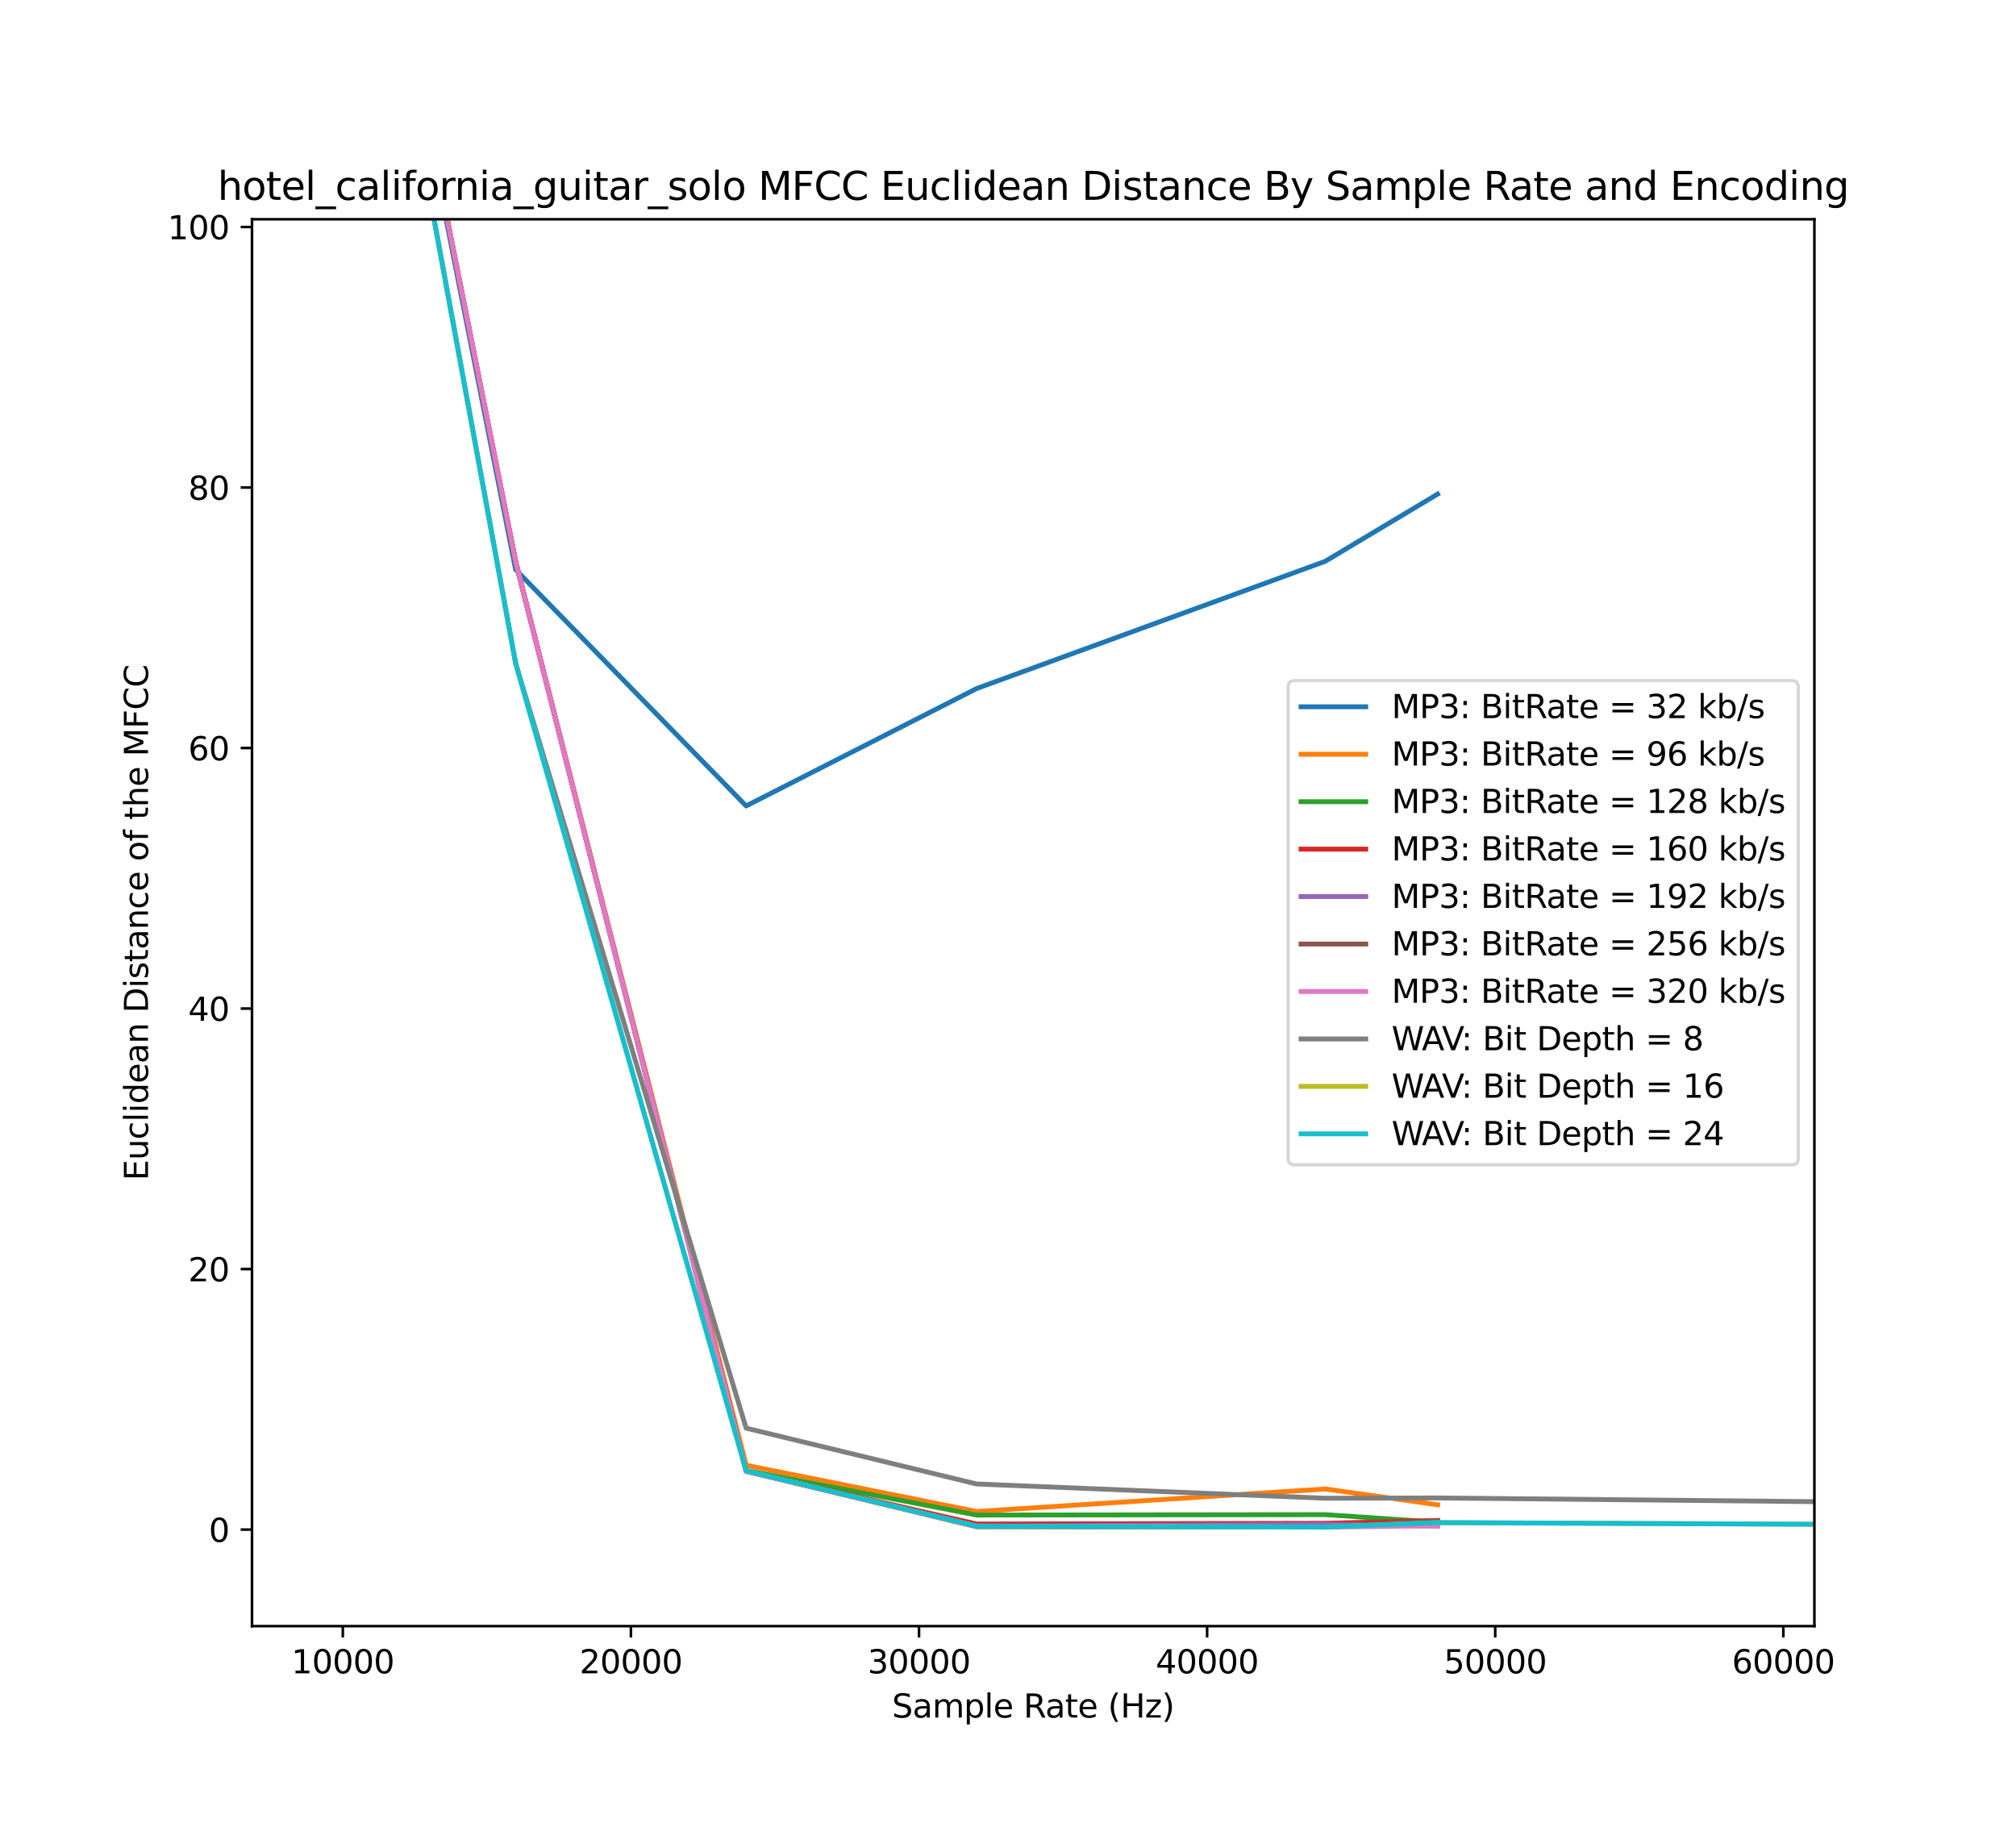 <?xml version="1.0" encoding="utf-8" standalone="no"?>
<!DOCTYPE svg PUBLIC "-//W3C//DTD SVG 1.1//EN"
  "http://www.w3.org/Graphics/SVG/1.1/DTD/svg11.dtd">
<svg xmlns:xlink="http://www.w3.org/1999/xlink" width="623.52pt" height="565.2pt" viewBox="0 0 623.52 565.2" xmlns="http://www.w3.org/2000/svg" version="1.1">
 <defs>
  <style type="text/css">*{stroke-linejoin: round; stroke-linecap: butt}</style>
 </defs>
 <g id="figure_1">
  <g id="patch_1">
   <path d="M 0 565.2 
L 623.52 565.2 
L 623.52 0 
L 0 0 
z
" style="fill: #ffffff"/>
  </g>
  <g id="axes_1">
   <g id="patch_2">
    <path d="M 77.94 503.028 
L 561.168 503.028 
L 561.168 67.824 
L 77.94 67.824 
z
" style="fill: #ffffff"/>
   </g>
   <g id="matplotlib.axis_1">
    <g id="xtick_1">
     <g id="line2d_1">
      <defs>
       <path id="m5dc0515495" d="M 0 0 
L 0 3.5 
" style="stroke: #000000; stroke-width: 0.8"/>
      </defs>
      <g>
       <use xlink:href="#m5dc0515495" x="106.026" y="503.028" style="stroke: #000000; stroke-width: 0.8"/>
      </g>
     </g>
     <g id="text_1">
      <!-- 10000 -->
      <g transform="translate(90.119 517.626) scale(0.1 -0.1)">
       <defs>
        <path id="DejaVuSans-31" d="M 794 531 
L 1825 531 
L 1825 4091 
L 703 3866 
L 703 4441 
L 1819 4666 
L 2450 4666 
L 2450 531 
L 3481 531 
L 3481 0 
L 794 0 
L 794 531 
z
" transform="scale(0.016)"/>
        <path id="DejaVuSans-30" d="M 2034 4250 
Q 1547 4250 1301 3770 
Q 1056 3291 1056 2328 
Q 1056 1369 1301 889 
Q 1547 409 2034 409 
Q 2525 409 2770 889 
Q 3016 1369 3016 2328 
Q 3016 3291 2770 3770 
Q 2525 4250 2034 4250 
z
M 2034 4750 
Q 2819 4750 3233 4129 
Q 3647 3509 3647 2328 
Q 3647 1150 3233 529 
Q 2819 -91 2034 -91 
Q 1250 -91 836 529 
Q 422 1150 422 2328 
Q 422 3509 836 4129 
Q 1250 4750 2034 4750 
z
" transform="scale(0.016)"/>
       </defs>
       <use xlink:href="#DejaVuSans-31"/>
       <use xlink:href="#DejaVuSans-30" x="63.623"/>
       <use xlink:href="#DejaVuSans-30" x="127.246"/>
       <use xlink:href="#DejaVuSans-30" x="190.869"/>
       <use xlink:href="#DejaVuSans-30" x="254.492"/>
      </g>
     </g>
    </g>
    <g id="xtick_2">
     <g id="line2d_2">
      <g>
       <use xlink:href="#m5dc0515495" x="195.132" y="503.028" style="stroke: #000000; stroke-width: 0.8"/>
      </g>
     </g>
     <g id="text_2">
      <!-- 20000 -->
      <g transform="translate(179.226 517.626) scale(0.1 -0.1)">
       <defs>
        <path id="DejaVuSans-32" d="M 1228 531 
L 3431 531 
L 3431 0 
L 469 0 
L 469 531 
Q 828 903 1448 1529 
Q 2069 2156 2228 2338 
Q 2531 2678 2651 2914 
Q 2772 3150 2772 3378 
Q 2772 3750 2511 3984 
Q 2250 4219 1831 4219 
Q 1534 4219 1204 4116 
Q 875 4013 500 3803 
L 500 4441 
Q 881 4594 1212 4672 
Q 1544 4750 1819 4750 
Q 2544 4750 2975 4387 
Q 3406 4025 3406 3419 
Q 3406 3131 3298 2873 
Q 3191 2616 2906 2266 
Q 2828 2175 2409 1742 
Q 1991 1309 1228 531 
z
" transform="scale(0.016)"/>
       </defs>
       <use xlink:href="#DejaVuSans-32"/>
       <use xlink:href="#DejaVuSans-30" x="63.623"/>
       <use xlink:href="#DejaVuSans-30" x="127.246"/>
       <use xlink:href="#DejaVuSans-30" x="190.869"/>
       <use xlink:href="#DejaVuSans-30" x="254.492"/>
      </g>
     </g>
    </g>
    <g id="xtick_3">
     <g id="line2d_3">
      <g>
       <use xlink:href="#m5dc0515495" x="284.238" y="503.028" style="stroke: #000000; stroke-width: 0.8"/>
      </g>
     </g>
     <g id="text_3">
      <!-- 30000 -->
      <g transform="translate(268.332 517.626) scale(0.1 -0.1)">
       <defs>
        <path id="DejaVuSans-33" d="M 2597 2516 
Q 3050 2419 3304 2112 
Q 3559 1806 3559 1356 
Q 3559 666 3084 287 
Q 2609 -91 1734 -91 
Q 1441 -91 1130 -33 
Q 819 25 488 141 
L 488 750 
Q 750 597 1062 519 
Q 1375 441 1716 441 
Q 2309 441 2620 675 
Q 2931 909 2931 1356 
Q 2931 1769 2642 2001 
Q 2353 2234 1838 2234 
L 1294 2234 
L 1294 2753 
L 1863 2753 
Q 2328 2753 2575 2939 
Q 2822 3125 2822 3475 
Q 2822 3834 2567 4026 
Q 2313 4219 1838 4219 
Q 1578 4219 1281 4162 
Q 984 4106 628 3988 
L 628 4550 
Q 988 4650 1302 4700 
Q 1616 4750 1894 4750 
Q 2613 4750 3031 4423 
Q 3450 4097 3450 3541 
Q 3450 3153 3228 2886 
Q 3006 2619 2597 2516 
z
" transform="scale(0.016)"/>
       </defs>
       <use xlink:href="#DejaVuSans-33"/>
       <use xlink:href="#DejaVuSans-30" x="63.623"/>
       <use xlink:href="#DejaVuSans-30" x="127.246"/>
       <use xlink:href="#DejaVuSans-30" x="190.869"/>
       <use xlink:href="#DejaVuSans-30" x="254.492"/>
      </g>
     </g>
    </g>
    <g id="xtick_4">
     <g id="line2d_4">
      <g>
       <use xlink:href="#m5dc0515495" x="373.345" y="503.028" style="stroke: #000000; stroke-width: 0.8"/>
      </g>
     </g>
     <g id="text_4">
      <!-- 40000 -->
      <g transform="translate(357.438 517.626) scale(0.1 -0.1)">
       <defs>
        <path id="DejaVuSans-34" d="M 2419 4116 
L 825 1625 
L 2419 1625 
L 2419 4116 
z
M 2253 4666 
L 3047 4666 
L 3047 1625 
L 3713 1625 
L 3713 1100 
L 3047 1100 
L 3047 0 
L 2419 0 
L 2419 1100 
L 313 1100 
L 313 1709 
L 2253 4666 
z
" transform="scale(0.016)"/>
       </defs>
       <use xlink:href="#DejaVuSans-34"/>
       <use xlink:href="#DejaVuSans-30" x="63.623"/>
       <use xlink:href="#DejaVuSans-30" x="127.246"/>
       <use xlink:href="#DejaVuSans-30" x="190.869"/>
       <use xlink:href="#DejaVuSans-30" x="254.492"/>
      </g>
     </g>
    </g>
    <g id="xtick_5">
     <g id="line2d_5">
      <g>
       <use xlink:href="#m5dc0515495" x="462.451" y="503.028" style="stroke: #000000; stroke-width: 0.8"/>
      </g>
     </g>
     <g id="text_5">
      <!-- 50000 -->
      <g transform="translate(446.545 517.626) scale(0.1 -0.1)">
       <defs>
        <path id="DejaVuSans-35" d="M 691 4666 
L 3169 4666 
L 3169 4134 
L 1269 4134 
L 1269 2991 
Q 1406 3038 1543 3061 
Q 1681 3084 1819 3084 
Q 2600 3084 3056 2656 
Q 3513 2228 3513 1497 
Q 3513 744 3044 326 
Q 2575 -91 1722 -91 
Q 1428 -91 1123 -41 
Q 819 9 494 109 
L 494 744 
Q 775 591 1075 516 
Q 1375 441 1709 441 
Q 2250 441 2565 725 
Q 2881 1009 2881 1497 
Q 2881 1984 2565 2268 
Q 2250 2553 1709 2553 
Q 1456 2553 1204 2497 
Q 953 2441 691 2322 
L 691 4666 
z
" transform="scale(0.016)"/>
       </defs>
       <use xlink:href="#DejaVuSans-35"/>
       <use xlink:href="#DejaVuSans-30" x="63.623"/>
       <use xlink:href="#DejaVuSans-30" x="127.246"/>
       <use xlink:href="#DejaVuSans-30" x="190.869"/>
       <use xlink:href="#DejaVuSans-30" x="254.492"/>
      </g>
     </g>
    </g>
    <g id="xtick_6">
     <g id="line2d_6">
      <g>
       <use xlink:href="#m5dc0515495" x="551.557" y="503.028" style="stroke: #000000; stroke-width: 0.8"/>
      </g>
     </g>
     <g id="text_6">
      <!-- 60000 -->
      <g transform="translate(535.651 517.626) scale(0.1 -0.1)">
       <defs>
        <path id="DejaVuSans-36" d="M 2113 2584 
Q 1688 2584 1439 2293 
Q 1191 2003 1191 1497 
Q 1191 994 1439 701 
Q 1688 409 2113 409 
Q 2538 409 2786 701 
Q 3034 994 3034 1497 
Q 3034 2003 2786 2293 
Q 2538 2584 2113 2584 
z
M 3366 4563 
L 3366 3988 
Q 3128 4100 2886 4159 
Q 2644 4219 2406 4219 
Q 1781 4219 1451 3797 
Q 1122 3375 1075 2522 
Q 1259 2794 1537 2939 
Q 1816 3084 2150 3084 
Q 2853 3084 3261 2657 
Q 3669 2231 3669 1497 
Q 3669 778 3244 343 
Q 2819 -91 2113 -91 
Q 1303 -91 875 529 
Q 447 1150 447 2328 
Q 447 3434 972 4092 
Q 1497 4750 2381 4750 
Q 2619 4750 2861 4703 
Q 3103 4656 3366 4563 
z
" transform="scale(0.016)"/>
       </defs>
       <use xlink:href="#DejaVuSans-36"/>
       <use xlink:href="#DejaVuSans-30" x="63.623"/>
       <use xlink:href="#DejaVuSans-30" x="127.246"/>
       <use xlink:href="#DejaVuSans-30" x="190.869"/>
       <use xlink:href="#DejaVuSans-30" x="254.492"/>
      </g>
     </g>
    </g>
    <g id="text_7">
     <!-- Sample Rate (Hz) -->
     <g transform="translate(275.879 531.305) scale(0.1 -0.1)">
      <defs>
       <path id="DejaVuSans-53" d="M 3425 4513 
L 3425 3897 
Q 3066 4069 2747 4153 
Q 2428 4238 2131 4238 
Q 1616 4238 1336 4038 
Q 1056 3838 1056 3469 
Q 1056 3159 1242 3001 
Q 1428 2844 1947 2747 
L 2328 2669 
Q 3034 2534 3370 2195 
Q 3706 1856 3706 1288 
Q 3706 609 3251 259 
Q 2797 -91 1919 -91 
Q 1588 -91 1214 -16 
Q 841 59 441 206 
L 441 856 
Q 825 641 1194 531 
Q 1563 422 1919 422 
Q 2459 422 2753 634 
Q 3047 847 3047 1241 
Q 3047 1584 2836 1778 
Q 2625 1972 2144 2069 
L 1759 2144 
Q 1053 2284 737 2584 
Q 422 2884 422 3419 
Q 422 4038 858 4394 
Q 1294 4750 2059 4750 
Q 2388 4750 2728 4690 
Q 3069 4631 3425 4513 
z
" transform="scale(0.016)"/>
       <path id="DejaVuSans-61" d="M 2194 1759 
Q 1497 1759 1228 1600 
Q 959 1441 959 1056 
Q 959 750 1161 570 
Q 1363 391 1709 391 
Q 2188 391 2477 730 
Q 2766 1069 2766 1631 
L 2766 1759 
L 2194 1759 
z
M 3341 1997 
L 3341 0 
L 2766 0 
L 2766 531 
Q 2569 213 2275 61 
Q 1981 -91 1556 -91 
Q 1019 -91 701 211 
Q 384 513 384 1019 
Q 384 1609 779 1909 
Q 1175 2209 1959 2209 
L 2766 2209 
L 2766 2266 
Q 2766 2663 2505 2880 
Q 2244 3097 1772 3097 
Q 1472 3097 1187 3025 
Q 903 2953 641 2809 
L 641 3341 
Q 956 3463 1253 3523 
Q 1550 3584 1831 3584 
Q 2591 3584 2966 3190 
Q 3341 2797 3341 1997 
z
" transform="scale(0.016)"/>
       <path id="DejaVuSans-6d" d="M 3328 2828 
Q 3544 3216 3844 3400 
Q 4144 3584 4550 3584 
Q 5097 3584 5394 3201 
Q 5691 2819 5691 2113 
L 5691 0 
L 5113 0 
L 5113 2094 
Q 5113 2597 4934 2840 
Q 4756 3084 4391 3084 
Q 3944 3084 3684 2787 
Q 3425 2491 3425 1978 
L 3425 0 
L 2847 0 
L 2847 2094 
Q 2847 2600 2669 2842 
Q 2491 3084 2119 3084 
Q 1678 3084 1418 2786 
Q 1159 2488 1159 1978 
L 1159 0 
L 581 0 
L 581 3500 
L 1159 3500 
L 1159 2956 
Q 1356 3278 1631 3431 
Q 1906 3584 2284 3584 
Q 2666 3584 2933 3390 
Q 3200 3197 3328 2828 
z
" transform="scale(0.016)"/>
       <path id="DejaVuSans-70" d="M 1159 525 
L 1159 -1331 
L 581 -1331 
L 581 3500 
L 1159 3500 
L 1159 2969 
Q 1341 3281 1617 3432 
Q 1894 3584 2278 3584 
Q 2916 3584 3314 3078 
Q 3713 2572 3713 1747 
Q 3713 922 3314 415 
Q 2916 -91 2278 -91 
Q 1894 -91 1617 61 
Q 1341 213 1159 525 
z
M 3116 1747 
Q 3116 2381 2855 2742 
Q 2594 3103 2138 3103 
Q 1681 3103 1420 2742 
Q 1159 2381 1159 1747 
Q 1159 1113 1420 752 
Q 1681 391 2138 391 
Q 2594 391 2855 752 
Q 3116 1113 3116 1747 
z
" transform="scale(0.016)"/>
       <path id="DejaVuSans-6c" d="M 603 4863 
L 1178 4863 
L 1178 0 
L 603 0 
L 603 4863 
z
" transform="scale(0.016)"/>
       <path id="DejaVuSans-65" d="M 3597 1894 
L 3597 1613 
L 953 1613 
Q 991 1019 1311 708 
Q 1631 397 2203 397 
Q 2534 397 2845 478 
Q 3156 559 3463 722 
L 3463 178 
Q 3153 47 2828 -22 
Q 2503 -91 2169 -91 
Q 1331 -91 842 396 
Q 353 884 353 1716 
Q 353 2575 817 3079 
Q 1281 3584 2069 3584 
Q 2775 3584 3186 3129 
Q 3597 2675 3597 1894 
z
M 3022 2063 
Q 3016 2534 2758 2815 
Q 2500 3097 2075 3097 
Q 1594 3097 1305 2825 
Q 1016 2553 972 2059 
L 3022 2063 
z
" transform="scale(0.016)"/>
       <path id="DejaVuSans-20" transform="scale(0.016)"/>
       <path id="DejaVuSans-52" d="M 2841 2188 
Q 3044 2119 3236 1894 
Q 3428 1669 3622 1275 
L 4263 0 
L 3584 0 
L 2988 1197 
Q 2756 1666 2539 1819 
Q 2322 1972 1947 1972 
L 1259 1972 
L 1259 0 
L 628 0 
L 628 4666 
L 2053 4666 
Q 2853 4666 3247 4331 
Q 3641 3997 3641 3322 
Q 3641 2881 3436 2590 
Q 3231 2300 2841 2188 
z
M 1259 4147 
L 1259 2491 
L 2053 2491 
Q 2509 2491 2742 2702 
Q 2975 2913 2975 3322 
Q 2975 3731 2742 3939 
Q 2509 4147 2053 4147 
L 1259 4147 
z
" transform="scale(0.016)"/>
       <path id="DejaVuSans-74" d="M 1172 4494 
L 1172 3500 
L 2356 3500 
L 2356 3053 
L 1172 3053 
L 1172 1153 
Q 1172 725 1289 603 
Q 1406 481 1766 481 
L 2356 481 
L 2356 0 
L 1766 0 
Q 1100 0 847 248 
Q 594 497 594 1153 
L 594 3053 
L 172 3053 
L 172 3500 
L 594 3500 
L 594 4494 
L 1172 4494 
z
" transform="scale(0.016)"/>
       <path id="DejaVuSans-28" d="M 1984 4856 
Q 1566 4138 1362 3434 
Q 1159 2731 1159 2009 
Q 1159 1288 1364 580 
Q 1569 -128 1984 -844 
L 1484 -844 
Q 1016 -109 783 600 
Q 550 1309 550 2009 
Q 550 2706 781 3412 
Q 1013 4119 1484 4856 
L 1984 4856 
z
" transform="scale(0.016)"/>
       <path id="DejaVuSans-48" d="M 628 4666 
L 1259 4666 
L 1259 2753 
L 3553 2753 
L 3553 4666 
L 4184 4666 
L 4184 0 
L 3553 0 
L 3553 2222 
L 1259 2222 
L 1259 0 
L 628 0 
L 628 4666 
z
" transform="scale(0.016)"/>
       <path id="DejaVuSans-7a" d="M 353 3500 
L 3084 3500 
L 3084 2975 
L 922 459 
L 3084 459 
L 3084 0 
L 275 0 
L 275 525 
L 2438 3041 
L 353 3041 
L 353 3500 
z
" transform="scale(0.016)"/>
       <path id="DejaVuSans-29" d="M 513 4856 
L 1013 4856 
Q 1481 4119 1714 3412 
Q 1947 2706 1947 2009 
Q 1947 1309 1714 600 
Q 1481 -109 1013 -844 
L 513 -844 
Q 928 -128 1133 580 
Q 1338 1288 1338 2009 
Q 1338 2731 1133 3434 
Q 928 4138 513 4856 
z
" transform="scale(0.016)"/>
      </defs>
      <use xlink:href="#DejaVuSans-53"/>
      <use xlink:href="#DejaVuSans-61" x="63.477"/>
      <use xlink:href="#DejaVuSans-6d" x="124.756"/>
      <use xlink:href="#DejaVuSans-70" x="222.168"/>
      <use xlink:href="#DejaVuSans-6c" x="285.645"/>
      <use xlink:href="#DejaVuSans-65" x="313.428"/>
      <use xlink:href="#DejaVuSans-20" x="374.951"/>
      <use xlink:href="#DejaVuSans-52" x="406.738"/>
      <use xlink:href="#DejaVuSans-61" x="473.971"/>
      <use xlink:href="#DejaVuSans-74" x="535.25"/>
      <use xlink:href="#DejaVuSans-65" x="574.459"/>
      <use xlink:href="#DejaVuSans-20" x="635.982"/>
      <use xlink:href="#DejaVuSans-28" x="667.77"/>
      <use xlink:href="#DejaVuSans-48" x="706.783"/>
      <use xlink:href="#DejaVuSans-7a" x="781.979"/>
      <use xlink:href="#DejaVuSans-29" x="834.469"/>
     </g>
    </g>
   </g>
   <g id="matplotlib.axis_2">
    <g id="ytick_1">
     <g id="line2d_7">
      <defs>
       <path id="mfe8c3c1b47" d="M 0 0 
L -3.5 0 
" style="stroke: #000000; stroke-width: 0.8"/>
      </defs>
      <g>
       <use xlink:href="#mfe8c3c1b47" x="77.94" y="473.165" style="stroke: #000000; stroke-width: 0.8"/>
      </g>
     </g>
     <g id="text_8">
      <!-- 0 -->
      <g transform="translate(64.578 476.964) scale(0.1 -0.1)">
       <use xlink:href="#DejaVuSans-30"/>
      </g>
     </g>
    </g>
    <g id="ytick_2">
     <g id="line2d_8">
      <g>
       <use xlink:href="#mfe8c3c1b47" x="77.94" y="392.574" style="stroke: #000000; stroke-width: 0.8"/>
      </g>
     </g>
     <g id="text_9">
      <!-- 20 -->
      <g transform="translate(58.215 396.373) scale(0.1 -0.1)">
       <use xlink:href="#DejaVuSans-32"/>
       <use xlink:href="#DejaVuSans-30" x="63.623"/>
      </g>
     </g>
    </g>
    <g id="ytick_3">
     <g id="line2d_9">
      <g>
       <use xlink:href="#mfe8c3c1b47" x="77.94" y="311.983" style="stroke: #000000; stroke-width: 0.8"/>
      </g>
     </g>
     <g id="text_10">
      <!-- 40 -->
      <g transform="translate(58.215 315.783) scale(0.1 -0.1)">
       <use xlink:href="#DejaVuSans-34"/>
       <use xlink:href="#DejaVuSans-30" x="63.623"/>
      </g>
     </g>
    </g>
    <g id="ytick_4">
     <g id="line2d_10">
      <g>
       <use xlink:href="#mfe8c3c1b47" x="77.94" y="231.392" style="stroke: #000000; stroke-width: 0.8"/>
      </g>
     </g>
     <g id="text_11">
      <!-- 60 -->
      <g transform="translate(58.215 235.192) scale(0.1 -0.1)">
       <use xlink:href="#DejaVuSans-36"/>
       <use xlink:href="#DejaVuSans-30" x="63.623"/>
      </g>
     </g>
    </g>
    <g id="ytick_5">
     <g id="line2d_11">
      <g>
       <use xlink:href="#mfe8c3c1b47" x="77.94" y="150.802" style="stroke: #000000; stroke-width: 0.8"/>
      </g>
     </g>
     <g id="text_12">
      <!-- 80 -->
      <g transform="translate(58.215 154.601) scale(0.1 -0.1)">
       <defs>
        <path id="DejaVuSans-38" d="M 2034 2216 
Q 1584 2216 1326 1975 
Q 1069 1734 1069 1313 
Q 1069 891 1326 650 
Q 1584 409 2034 409 
Q 2484 409 2743 651 
Q 3003 894 3003 1313 
Q 3003 1734 2745 1975 
Q 2488 2216 2034 2216 
z
M 1403 2484 
Q 997 2584 770 2862 
Q 544 3141 544 3541 
Q 544 4100 942 4425 
Q 1341 4750 2034 4750 
Q 2731 4750 3128 4425 
Q 3525 4100 3525 3541 
Q 3525 3141 3298 2862 
Q 3072 2584 2669 2484 
Q 3125 2378 3379 2068 
Q 3634 1759 3634 1313 
Q 3634 634 3220 271 
Q 2806 -91 2034 -91 
Q 1263 -91 848 271 
Q 434 634 434 1313 
Q 434 1759 690 2068 
Q 947 2378 1403 2484 
z
M 1172 3481 
Q 1172 3119 1398 2916 
Q 1625 2713 2034 2713 
Q 2441 2713 2670 2916 
Q 2900 3119 2900 3481 
Q 2900 3844 2670 4047 
Q 2441 4250 2034 4250 
Q 1625 4250 1398 4047 
Q 1172 3844 1172 3481 
z
" transform="scale(0.016)"/>
       </defs>
       <use xlink:href="#DejaVuSans-38"/>
       <use xlink:href="#DejaVuSans-30" x="63.623"/>
      </g>
     </g>
    </g>
    <g id="ytick_6">
     <g id="line2d_12">
      <g>
       <use xlink:href="#mfe8c3c1b47" x="77.94" y="70.211" style="stroke: #000000; stroke-width: 0.8"/>
      </g>
     </g>
     <g id="text_13">
      <!-- 100 -->
      <g transform="translate(51.852 74.01) scale(0.1 -0.1)">
       <use xlink:href="#DejaVuSans-31"/>
       <use xlink:href="#DejaVuSans-30" x="63.623"/>
       <use xlink:href="#DejaVuSans-30" x="127.246"/>
      </g>
     </g>
    </g>
    <g id="text_14">
     <!-- Euclidean Distance of the MFCC -->
     <g transform="translate(45.773 365.181) rotate(-90) scale(0.1 -0.1)">
      <defs>
       <path id="DejaVuSans-45" d="M 628 4666 
L 3578 4666 
L 3578 4134 
L 1259 4134 
L 1259 2753 
L 3481 2753 
L 3481 2222 
L 1259 2222 
L 1259 531 
L 3634 531 
L 3634 0 
L 628 0 
L 628 4666 
z
" transform="scale(0.016)"/>
       <path id="DejaVuSans-75" d="M 544 1381 
L 544 3500 
L 1119 3500 
L 1119 1403 
Q 1119 906 1312 657 
Q 1506 409 1894 409 
Q 2359 409 2629 706 
Q 2900 1003 2900 1516 
L 2900 3500 
L 3475 3500 
L 3475 0 
L 2900 0 
L 2900 538 
Q 2691 219 2414 64 
Q 2138 -91 1772 -91 
Q 1169 -91 856 284 
Q 544 659 544 1381 
z
M 1991 3584 
L 1991 3584 
z
" transform="scale(0.016)"/>
       <path id="DejaVuSans-63" d="M 3122 3366 
L 3122 2828 
Q 2878 2963 2633 3030 
Q 2388 3097 2138 3097 
Q 1578 3097 1268 2742 
Q 959 2388 959 1747 
Q 959 1106 1268 751 
Q 1578 397 2138 397 
Q 2388 397 2633 464 
Q 2878 531 3122 666 
L 3122 134 
Q 2881 22 2623 -34 
Q 2366 -91 2075 -91 
Q 1284 -91 818 406 
Q 353 903 353 1747 
Q 353 2603 823 3093 
Q 1294 3584 2113 3584 
Q 2378 3584 2631 3529 
Q 2884 3475 3122 3366 
z
" transform="scale(0.016)"/>
       <path id="DejaVuSans-69" d="M 603 3500 
L 1178 3500 
L 1178 0 
L 603 0 
L 603 3500 
z
M 603 4863 
L 1178 4863 
L 1178 4134 
L 603 4134 
L 603 4863 
z
" transform="scale(0.016)"/>
       <path id="DejaVuSans-64" d="M 2906 2969 
L 2906 4863 
L 3481 4863 
L 3481 0 
L 2906 0 
L 2906 525 
Q 2725 213 2448 61 
Q 2172 -91 1784 -91 
Q 1150 -91 751 415 
Q 353 922 353 1747 
Q 353 2572 751 3078 
Q 1150 3584 1784 3584 
Q 2172 3584 2448 3432 
Q 2725 3281 2906 2969 
z
M 947 1747 
Q 947 1113 1208 752 
Q 1469 391 1925 391 
Q 2381 391 2643 752 
Q 2906 1113 2906 1747 
Q 2906 2381 2643 2742 
Q 2381 3103 1925 3103 
Q 1469 3103 1208 2742 
Q 947 2381 947 1747 
z
" transform="scale(0.016)"/>
       <path id="DejaVuSans-6e" d="M 3513 2113 
L 3513 0 
L 2938 0 
L 2938 2094 
Q 2938 2591 2744 2837 
Q 2550 3084 2163 3084 
Q 1697 3084 1428 2787 
Q 1159 2491 1159 1978 
L 1159 0 
L 581 0 
L 581 3500 
L 1159 3500 
L 1159 2956 
Q 1366 3272 1645 3428 
Q 1925 3584 2291 3584 
Q 2894 3584 3203 3211 
Q 3513 2838 3513 2113 
z
" transform="scale(0.016)"/>
       <path id="DejaVuSans-44" d="M 1259 4147 
L 1259 519 
L 2022 519 
Q 2988 519 3436 956 
Q 3884 1394 3884 2338 
Q 3884 3275 3436 3711 
Q 2988 4147 2022 4147 
L 1259 4147 
z
M 628 4666 
L 1925 4666 
Q 3281 4666 3915 4102 
Q 4550 3538 4550 2338 
Q 4550 1131 3912 565 
Q 3275 0 1925 0 
L 628 0 
L 628 4666 
z
" transform="scale(0.016)"/>
       <path id="DejaVuSans-73" d="M 2834 3397 
L 2834 2853 
Q 2591 2978 2328 3040 
Q 2066 3103 1784 3103 
Q 1356 3103 1142 2972 
Q 928 2841 928 2578 
Q 928 2378 1081 2264 
Q 1234 2150 1697 2047 
L 1894 2003 
Q 2506 1872 2764 1633 
Q 3022 1394 3022 966 
Q 3022 478 2636 193 
Q 2250 -91 1575 -91 
Q 1294 -91 989 -36 
Q 684 19 347 128 
L 347 722 
Q 666 556 975 473 
Q 1284 391 1588 391 
Q 1994 391 2212 530 
Q 2431 669 2431 922 
Q 2431 1156 2273 1281 
Q 2116 1406 1581 1522 
L 1381 1569 
Q 847 1681 609 1914 
Q 372 2147 372 2553 
Q 372 3047 722 3315 
Q 1072 3584 1716 3584 
Q 2034 3584 2315 3537 
Q 2597 3491 2834 3397 
z
" transform="scale(0.016)"/>
       <path id="DejaVuSans-6f" d="M 1959 3097 
Q 1497 3097 1228 2736 
Q 959 2375 959 1747 
Q 959 1119 1226 758 
Q 1494 397 1959 397 
Q 2419 397 2687 759 
Q 2956 1122 2956 1747 
Q 2956 2369 2687 2733 
Q 2419 3097 1959 3097 
z
M 1959 3584 
Q 2709 3584 3137 3096 
Q 3566 2609 3566 1747 
Q 3566 888 3137 398 
Q 2709 -91 1959 -91 
Q 1206 -91 779 398 
Q 353 888 353 1747 
Q 353 2609 779 3096 
Q 1206 3584 1959 3584 
z
" transform="scale(0.016)"/>
       <path id="DejaVuSans-66" d="M 2375 4863 
L 2375 4384 
L 1825 4384 
Q 1516 4384 1395 4259 
Q 1275 4134 1275 3809 
L 1275 3500 
L 2222 3500 
L 2222 3053 
L 1275 3053 
L 1275 0 
L 697 0 
L 697 3053 
L 147 3053 
L 147 3500 
L 697 3500 
L 697 3744 
Q 697 4328 969 4595 
Q 1241 4863 1831 4863 
L 2375 4863 
z
" transform="scale(0.016)"/>
       <path id="DejaVuSans-68" d="M 3513 2113 
L 3513 0 
L 2938 0 
L 2938 2094 
Q 2938 2591 2744 2837 
Q 2550 3084 2163 3084 
Q 1697 3084 1428 2787 
Q 1159 2491 1159 1978 
L 1159 0 
L 581 0 
L 581 4863 
L 1159 4863 
L 1159 2956 
Q 1366 3272 1645 3428 
Q 1925 3584 2291 3584 
Q 2894 3584 3203 3211 
Q 3513 2838 3513 2113 
z
" transform="scale(0.016)"/>
       <path id="DejaVuSans-4d" d="M 628 4666 
L 1569 4666 
L 2759 1491 
L 3956 4666 
L 4897 4666 
L 4897 0 
L 4281 0 
L 4281 4097 
L 3078 897 
L 2444 897 
L 1241 4097 
L 1241 0 
L 628 0 
L 628 4666 
z
" transform="scale(0.016)"/>
       <path id="DejaVuSans-46" d="M 628 4666 
L 3309 4666 
L 3309 4134 
L 1259 4134 
L 1259 2759 
L 3109 2759 
L 3109 2228 
L 1259 2228 
L 1259 0 
L 628 0 
L 628 4666 
z
" transform="scale(0.016)"/>
       <path id="DejaVuSans-43" d="M 4122 4306 
L 4122 3641 
Q 3803 3938 3442 4084 
Q 3081 4231 2675 4231 
Q 1875 4231 1450 3742 
Q 1025 3253 1025 2328 
Q 1025 1406 1450 917 
Q 1875 428 2675 428 
Q 3081 428 3442 575 
Q 3803 722 4122 1019 
L 4122 359 
Q 3791 134 3420 21 
Q 3050 -91 2638 -91 
Q 1578 -91 968 557 
Q 359 1206 359 2328 
Q 359 3453 968 4101 
Q 1578 4750 2638 4750 
Q 3056 4750 3426 4639 
Q 3797 4528 4122 4306 
z
" transform="scale(0.016)"/>
      </defs>
      <use xlink:href="#DejaVuSans-45"/>
      <use xlink:href="#DejaVuSans-75" x="63.184"/>
      <use xlink:href="#DejaVuSans-63" x="126.562"/>
      <use xlink:href="#DejaVuSans-6c" x="181.543"/>
      <use xlink:href="#DejaVuSans-69" x="209.326"/>
      <use xlink:href="#DejaVuSans-64" x="237.109"/>
      <use xlink:href="#DejaVuSans-65" x="300.586"/>
      <use xlink:href="#DejaVuSans-61" x="362.109"/>
      <use xlink:href="#DejaVuSans-6e" x="423.389"/>
      <use xlink:href="#DejaVuSans-20" x="486.768"/>
      <use xlink:href="#DejaVuSans-44" x="518.555"/>
      <use xlink:href="#DejaVuSans-69" x="595.557"/>
      <use xlink:href="#DejaVuSans-73" x="623.34"/>
      <use xlink:href="#DejaVuSans-74" x="675.439"/>
      <use xlink:href="#DejaVuSans-61" x="714.648"/>
      <use xlink:href="#DejaVuSans-6e" x="775.928"/>
      <use xlink:href="#DejaVuSans-63" x="839.307"/>
      <use xlink:href="#DejaVuSans-65" x="894.287"/>
      <use xlink:href="#DejaVuSans-20" x="955.811"/>
      <use xlink:href="#DejaVuSans-6f" x="987.598"/>
      <use xlink:href="#DejaVuSans-66" x="1048.779"/>
      <use xlink:href="#DejaVuSans-20" x="1083.984"/>
      <use xlink:href="#DejaVuSans-74" x="1115.771"/>
      <use xlink:href="#DejaVuSans-68" x="1154.98"/>
      <use xlink:href="#DejaVuSans-65" x="1218.359"/>
      <use xlink:href="#DejaVuSans-20" x="1279.883"/>
      <use xlink:href="#DejaVuSans-4d" x="1311.67"/>
      <use xlink:href="#DejaVuSans-46" x="1397.949"/>
      <use xlink:href="#DejaVuSans-43" x="1455.469"/>
      <use xlink:href="#DejaVuSans-43" x="1525.293"/>
     </g>
    </g>
   </g>
   <g id="line2d_13">
    <path d="M 124.311 -1 
L 159.489 176.22 
L 230.774 249.308 
L 302.059 212.991 
L 409.878 173.632 
L 444.63 152.841 
" clip-path="url(#pb81c3b9360)" style="fill: none; stroke: #1f77b4; stroke-width: 1.5; stroke-linecap: square"/>
   </g>
   <g id="line2d_14">
    <path d="M 124.534 -1 
L 159.489 173.85 
L 230.774 453.25 
L 302.059 467.559 
L 409.878 460.594 
L 444.63 465.488 
" clip-path="url(#pb81c3b9360)" style="fill: none; stroke: #ff7f0e; stroke-width: 1.5; stroke-linecap: square"/>
   </g>
   <g id="line2d_15">
    <path d="M 124.549 -1 
L 159.489 173.706 
L 230.774 454.862 
L 302.059 468.664 
L 409.878 468.536 
L 444.63 470.869 
" clip-path="url(#pb81c3b9360)" style="fill: none; stroke: #2ca02c; stroke-width: 1.5; stroke-linecap: square"/>
   </g>
   <g id="line2d_16">
    <path d="M 124.549 -1 
L 159.489 173.706 
L 230.774 455.117 
L 302.059 471.438 
L 409.878 471.215 
L 444.63 470.329 
" clip-path="url(#pb81c3b9360)" style="fill: none; stroke: #d62728; stroke-width: 1.5; stroke-linecap: square"/>
   </g>
   <g id="line2d_17">
    <path d="M 124.549 -1 
L 159.489 173.706 
L 230.774 455.117 
L 302.059 472.098 
L 409.878 471.507 
L 444.63 472.064 
" clip-path="url(#pb81c3b9360)" style="fill: none; stroke: #9467bd; stroke-width: 1.5; stroke-linecap: square"/>
   </g>
   <g id="line2d_18">
    <path d="M 124.549 -1 
L 159.489 173.706 
L 230.774 455.117 
L 302.059 472.27 
L 409.878 472.383 
L 444.63 470.507 
" clip-path="url(#pb81c3b9360)" style="fill: none; stroke: #8c564b; stroke-width: 1.5; stroke-linecap: square"/>
   </g>
   <g id="line2d_19">
    <path d="M 124.549 -1 
L 159.489 173.706 
L 230.774 455.117 
L 302.059 472.097 
L 409.878 472.409 
L 444.63 471.953 
" clip-path="url(#pb81c3b9360)" style="fill: none; stroke: #e377c2; stroke-width: 1.5; stroke-linecap: square"/>
   </g>
   <g id="line2d_20">
    <path d="M 121.633 -1 
L 159.489 205.202 
L 230.774 441.779 
L 302.059 459.058 
L 409.878 463.457 
L 444.63 463.368 
L 624.52 465.144 
" clip-path="url(#pb81c3b9360)" style="fill: none; stroke: #7f7f7f; stroke-width: 1.5; stroke-linecap: square"/>
   </g>
   <g id="line2d_21">
    <path d="M 121.603 -1 
L 159.489 205.231 
L 230.774 454.987 
L 302.059 472.107 
L 409.878 472.38 
L 444.63 470.999 
L 624.52 471.786 
" clip-path="url(#pb81c3b9360)" style="fill: none; stroke: #bcbd22; stroke-width: 1.5; stroke-linecap: square"/>
   </g>
   <g id="line2d_22">
    <path d="M 121.603 -1 
L 159.489 205.233 
L 230.774 454.989 
L 302.059 472.104 
L 409.878 472.38 
L 444.63 471.008 
L 624.52 471.789 
" clip-path="url(#pb81c3b9360)" style="fill: none; stroke: #17becf; stroke-width: 1.5; stroke-linecap: square"/>
   </g>
   <g id="patch_3">
    <path d="M 77.94 503.028 
L 77.94 67.824 
" style="fill: none; stroke: #000000; stroke-width: 0.8; stroke-linejoin: miter; stroke-linecap: square"/>
   </g>
   <g id="patch_4">
    <path d="M 561.168 503.028 
L 561.168 67.824 
" style="fill: none; stroke: #000000; stroke-width: 0.8; stroke-linejoin: miter; stroke-linecap: square"/>
   </g>
   <g id="patch_5">
    <path d="M 77.94 503.028 
L 561.168 503.028 
" style="fill: none; stroke: #000000; stroke-width: 0.8; stroke-linejoin: miter; stroke-linecap: square"/>
   </g>
   <g id="patch_6">
    <path d="M 77.94 67.824 
L 561.168 67.824 
" style="fill: none; stroke: #000000; stroke-width: 0.8; stroke-linejoin: miter; stroke-linecap: square"/>
   </g>
   <g id="text_15">
    <!-- hotel_california_guitar_solo MFCC Euclidean Distance By Sample Rate and Encoding -->
    <g transform="translate(67.294 61.824) scale(0.12 -0.12)">
     <defs>
      <path id="DejaVuSans-5f" d="M 3263 -1063 
L 3263 -1509 
L -63 -1509 
L -63 -1063 
L 3263 -1063 
z
" transform="scale(0.016)"/>
      <path id="DejaVuSans-72" d="M 2631 2963 
Q 2534 3019 2420 3045 
Q 2306 3072 2169 3072 
Q 1681 3072 1420 2755 
Q 1159 2438 1159 1844 
L 1159 0 
L 581 0 
L 581 3500 
L 1159 3500 
L 1159 2956 
Q 1341 3275 1631 3429 
Q 1922 3584 2338 3584 
Q 2397 3584 2469 3576 
Q 2541 3569 2628 3553 
L 2631 2963 
z
" transform="scale(0.016)"/>
      <path id="DejaVuSans-67" d="M 2906 1791 
Q 2906 2416 2648 2759 
Q 2391 3103 1925 3103 
Q 1463 3103 1205 2759 
Q 947 2416 947 1791 
Q 947 1169 1205 825 
Q 1463 481 1925 481 
Q 2391 481 2648 825 
Q 2906 1169 2906 1791 
z
M 3481 434 
Q 3481 -459 3084 -895 
Q 2688 -1331 1869 -1331 
Q 1566 -1331 1297 -1286 
Q 1028 -1241 775 -1147 
L 775 -588 
Q 1028 -725 1275 -790 
Q 1522 -856 1778 -856 
Q 2344 -856 2625 -561 
Q 2906 -266 2906 331 
L 2906 616 
Q 2728 306 2450 153 
Q 2172 0 1784 0 
Q 1141 0 747 490 
Q 353 981 353 1791 
Q 353 2603 747 3093 
Q 1141 3584 1784 3584 
Q 2172 3584 2450 3431 
Q 2728 3278 2906 2969 
L 2906 3500 
L 3481 3500 
L 3481 434 
z
" transform="scale(0.016)"/>
      <path id="DejaVuSans-42" d="M 1259 2228 
L 1259 519 
L 2272 519 
Q 2781 519 3026 730 
Q 3272 941 3272 1375 
Q 3272 1813 3026 2020 
Q 2781 2228 2272 2228 
L 1259 2228 
z
M 1259 4147 
L 1259 2741 
L 2194 2741 
Q 2656 2741 2882 2914 
Q 3109 3088 3109 3444 
Q 3109 3797 2882 3972 
Q 2656 4147 2194 4147 
L 1259 4147 
z
M 628 4666 
L 2241 4666 
Q 2963 4666 3353 4366 
Q 3744 4066 3744 3513 
Q 3744 3084 3544 2831 
Q 3344 2578 2956 2516 
Q 3422 2416 3680 2098 
Q 3938 1781 3938 1306 
Q 3938 681 3513 340 
Q 3088 0 2303 0 
L 628 0 
L 628 4666 
z
" transform="scale(0.016)"/>
      <path id="DejaVuSans-79" d="M 2059 -325 
Q 1816 -950 1584 -1140 
Q 1353 -1331 966 -1331 
L 506 -1331 
L 506 -850 
L 844 -850 
Q 1081 -850 1212 -737 
Q 1344 -625 1503 -206 
L 1606 56 
L 191 3500 
L 800 3500 
L 1894 763 
L 2988 3500 
L 3597 3500 
L 2059 -325 
z
" transform="scale(0.016)"/>
     </defs>
     <use xlink:href="#DejaVuSans-68"/>
     <use xlink:href="#DejaVuSans-6f" x="63.379"/>
     <use xlink:href="#DejaVuSans-74" x="124.561"/>
     <use xlink:href="#DejaVuSans-65" x="163.77"/>
     <use xlink:href="#DejaVuSans-6c" x="225.293"/>
     <use xlink:href="#DejaVuSans-5f" x="253.076"/>
     <use xlink:href="#DejaVuSans-63" x="303.076"/>
     <use xlink:href="#DejaVuSans-61" x="358.057"/>
     <use xlink:href="#DejaVuSans-6c" x="419.336"/>
     <use xlink:href="#DejaVuSans-69" x="447.119"/>
     <use xlink:href="#DejaVuSans-66" x="474.902"/>
     <use xlink:href="#DejaVuSans-6f" x="510.107"/>
     <use xlink:href="#DejaVuSans-72" x="571.289"/>
     <use xlink:href="#DejaVuSans-6e" x="610.652"/>
     <use xlink:href="#DejaVuSans-69" x="674.031"/>
     <use xlink:href="#DejaVuSans-61" x="701.814"/>
     <use xlink:href="#DejaVuSans-5f" x="763.094"/>
     <use xlink:href="#DejaVuSans-67" x="813.094"/>
     <use xlink:href="#DejaVuSans-75" x="876.57"/>
     <use xlink:href="#DejaVuSans-69" x="939.949"/>
     <use xlink:href="#DejaVuSans-74" x="967.732"/>
     <use xlink:href="#DejaVuSans-61" x="1006.941"/>
     <use xlink:href="#DejaVuSans-72" x="1068.221"/>
     <use xlink:href="#DejaVuSans-5f" x="1109.334"/>
     <use xlink:href="#DejaVuSans-73" x="1159.334"/>
     <use xlink:href="#DejaVuSans-6f" x="1211.434"/>
     <use xlink:href="#DejaVuSans-6c" x="1272.615"/>
     <use xlink:href="#DejaVuSans-6f" x="1300.398"/>
     <use xlink:href="#DejaVuSans-20" x="1361.58"/>
     <use xlink:href="#DejaVuSans-4d" x="1393.367"/>
     <use xlink:href="#DejaVuSans-46" x="1479.646"/>
     <use xlink:href="#DejaVuSans-43" x="1537.166"/>
     <use xlink:href="#DejaVuSans-43" x="1606.99"/>
     <use xlink:href="#DejaVuSans-20" x="1676.814"/>
     <use xlink:href="#DejaVuSans-45" x="1708.602"/>
     <use xlink:href="#DejaVuSans-75" x="1771.785"/>
     <use xlink:href="#DejaVuSans-63" x="1835.164"/>
     <use xlink:href="#DejaVuSans-6c" x="1890.145"/>
     <use xlink:href="#DejaVuSans-69" x="1917.928"/>
     <use xlink:href="#DejaVuSans-64" x="1945.711"/>
     <use xlink:href="#DejaVuSans-65" x="2009.188"/>
     <use xlink:href="#DejaVuSans-61" x="2070.711"/>
     <use xlink:href="#DejaVuSans-6e" x="2131.99"/>
     <use xlink:href="#DejaVuSans-20" x="2195.369"/>
     <use xlink:href="#DejaVuSans-44" x="2227.156"/>
     <use xlink:href="#DejaVuSans-69" x="2304.158"/>
     <use xlink:href="#DejaVuSans-73" x="2331.941"/>
     <use xlink:href="#DejaVuSans-74" x="2384.041"/>
     <use xlink:href="#DejaVuSans-61" x="2423.25"/>
     <use xlink:href="#DejaVuSans-6e" x="2484.529"/>
     <use xlink:href="#DejaVuSans-63" x="2547.908"/>
     <use xlink:href="#DejaVuSans-65" x="2602.889"/>
     <use xlink:href="#DejaVuSans-20" x="2664.412"/>
     <use xlink:href="#DejaVuSans-42" x="2696.199"/>
     <use xlink:href="#DejaVuSans-79" x="2764.803"/>
     <use xlink:href="#DejaVuSans-20" x="2823.982"/>
     <use xlink:href="#DejaVuSans-53" x="2855.77"/>
     <use xlink:href="#DejaVuSans-61" x="2919.246"/>
     <use xlink:href="#DejaVuSans-6d" x="2980.525"/>
     <use xlink:href="#DejaVuSans-70" x="3077.938"/>
     <use xlink:href="#DejaVuSans-6c" x="3141.414"/>
     <use xlink:href="#DejaVuSans-65" x="3169.197"/>
     <use xlink:href="#DejaVuSans-20" x="3230.721"/>
     <use xlink:href="#DejaVuSans-52" x="3262.508"/>
     <use xlink:href="#DejaVuSans-61" x="3329.74"/>
     <use xlink:href="#DejaVuSans-74" x="3391.02"/>
     <use xlink:href="#DejaVuSans-65" x="3430.229"/>
     <use xlink:href="#DejaVuSans-20" x="3491.752"/>
     <use xlink:href="#DejaVuSans-61" x="3523.539"/>
     <use xlink:href="#DejaVuSans-6e" x="3584.818"/>
     <use xlink:href="#DejaVuSans-64" x="3648.197"/>
     <use xlink:href="#DejaVuSans-20" x="3711.674"/>
     <use xlink:href="#DejaVuSans-45" x="3743.461"/>
     <use xlink:href="#DejaVuSans-6e" x="3806.645"/>
     <use xlink:href="#DejaVuSans-63" x="3870.023"/>
     <use xlink:href="#DejaVuSans-6f" x="3925.004"/>
     <use xlink:href="#DejaVuSans-64" x="3986.186"/>
     <use xlink:href="#DejaVuSans-69" x="4049.662"/>
     <use xlink:href="#DejaVuSans-6e" x="4077.445"/>
     <use xlink:href="#DejaVuSans-67" x="4140.824"/>
    </g>
   </g>
   <g id="legend_1">
    <g id="patch_7">
     <path d="M 400.398 360.317 
L 554.168 360.317 
Q 556.168 360.317 556.168 358.317 
L 556.168 212.535 
Q 556.168 210.535 554.168 210.535 
L 400.398 210.535 
Q 398.398 210.535 398.398 212.535 
L 398.398 358.317 
Q 398.398 360.317 400.398 360.317 
z
" style="fill: #ffffff; opacity: 0.8; stroke: #cccccc; stroke-linejoin: miter"/>
    </g>
    <g id="line2d_23">
     <path d="M 402.398 218.634 
L 412.398 218.634 
L 422.398 218.634 
" style="fill: none; stroke: #1f77b4; stroke-width: 1.5; stroke-linecap: square"/>
    </g>
    <g id="text_16">
     <!-- MP3: BitRate = 32 kb/s -->
     <g transform="translate(430.398 222.134) scale(0.1 -0.1)">
      <defs>
       <path id="DejaVuSans-50" d="M 1259 4147 
L 1259 2394 
L 2053 2394 
Q 2494 2394 2734 2622 
Q 2975 2850 2975 3272 
Q 2975 3691 2734 3919 
Q 2494 4147 2053 4147 
L 1259 4147 
z
M 628 4666 
L 2053 4666 
Q 2838 4666 3239 4311 
Q 3641 3956 3641 3272 
Q 3641 2581 3239 2228 
Q 2838 1875 2053 1875 
L 1259 1875 
L 1259 0 
L 628 0 
L 628 4666 
z
" transform="scale(0.016)"/>
       <path id="DejaVuSans-3a" d="M 750 794 
L 1409 794 
L 1409 0 
L 750 0 
L 750 794 
z
M 750 3309 
L 1409 3309 
L 1409 2516 
L 750 2516 
L 750 3309 
z
" transform="scale(0.016)"/>
       <path id="DejaVuSans-3d" d="M 678 2906 
L 4684 2906 
L 4684 2381 
L 678 2381 
L 678 2906 
z
M 678 1631 
L 4684 1631 
L 4684 1100 
L 678 1100 
L 678 1631 
z
" transform="scale(0.016)"/>
       <path id="DejaVuSans-6b" d="M 581 4863 
L 1159 4863 
L 1159 1991 
L 2875 3500 
L 3609 3500 
L 1753 1863 
L 3688 0 
L 2938 0 
L 1159 1709 
L 1159 0 
L 581 0 
L 581 4863 
z
" transform="scale(0.016)"/>
       <path id="DejaVuSans-62" d="M 3116 1747 
Q 3116 2381 2855 2742 
Q 2594 3103 2138 3103 
Q 1681 3103 1420 2742 
Q 1159 2381 1159 1747 
Q 1159 1113 1420 752 
Q 1681 391 2138 391 
Q 2594 391 2855 752 
Q 3116 1113 3116 1747 
z
M 1159 2969 
Q 1341 3281 1617 3432 
Q 1894 3584 2278 3584 
Q 2916 3584 3314 3078 
Q 3713 2572 3713 1747 
Q 3713 922 3314 415 
Q 2916 -91 2278 -91 
Q 1894 -91 1617 61 
Q 1341 213 1159 525 
L 1159 0 
L 581 0 
L 581 4863 
L 1159 4863 
L 1159 2969 
z
" transform="scale(0.016)"/>
       <path id="DejaVuSans-2f" d="M 1625 4666 
L 2156 4666 
L 531 -594 
L 0 -594 
L 1625 4666 
z
" transform="scale(0.016)"/>
      </defs>
      <use xlink:href="#DejaVuSans-4d"/>
      <use xlink:href="#DejaVuSans-50" x="86.279"/>
      <use xlink:href="#DejaVuSans-33" x="146.582"/>
      <use xlink:href="#DejaVuSans-3a" x="210.205"/>
      <use xlink:href="#DejaVuSans-20" x="243.896"/>
      <use xlink:href="#DejaVuSans-42" x="275.684"/>
      <use xlink:href="#DejaVuSans-69" x="344.287"/>
      <use xlink:href="#DejaVuSans-74" x="372.07"/>
      <use xlink:href="#DejaVuSans-52" x="411.279"/>
      <use xlink:href="#DejaVuSans-61" x="478.512"/>
      <use xlink:href="#DejaVuSans-74" x="539.791"/>
      <use xlink:href="#DejaVuSans-65" x="579"/>
      <use xlink:href="#DejaVuSans-20" x="640.523"/>
      <use xlink:href="#DejaVuSans-3d" x="672.311"/>
      <use xlink:href="#DejaVuSans-20" x="756.1"/>
      <use xlink:href="#DejaVuSans-33" x="787.887"/>
      <use xlink:href="#DejaVuSans-32" x="851.51"/>
      <use xlink:href="#DejaVuSans-20" x="915.133"/>
      <use xlink:href="#DejaVuSans-6b" x="946.92"/>
      <use xlink:href="#DejaVuSans-62" x="1004.83"/>
      <use xlink:href="#DejaVuSans-2f" x="1068.307"/>
      <use xlink:href="#DejaVuSans-73" x="1101.998"/>
     </g>
    </g>
    <g id="line2d_24">
     <path d="M 402.398 233.312 
L 412.398 233.312 
L 422.398 233.312 
" style="fill: none; stroke: #ff7f0e; stroke-width: 1.5; stroke-linecap: square"/>
    </g>
    <g id="text_17">
     <!-- MP3: BitRate = 96 kb/s -->
     <g transform="translate(430.398 236.812) scale(0.1 -0.1)">
      <defs>
       <path id="DejaVuSans-39" d="M 703 97 
L 703 672 
Q 941 559 1184 500 
Q 1428 441 1663 441 
Q 2288 441 2617 861 
Q 2947 1281 2994 2138 
Q 2813 1869 2534 1725 
Q 2256 1581 1919 1581 
Q 1219 1581 811 2004 
Q 403 2428 403 3163 
Q 403 3881 828 4315 
Q 1253 4750 1959 4750 
Q 2769 4750 3195 4129 
Q 3622 3509 3622 2328 
Q 3622 1225 3098 567 
Q 2575 -91 1691 -91 
Q 1453 -91 1209 -44 
Q 966 3 703 97 
z
M 1959 2075 
Q 2384 2075 2632 2365 
Q 2881 2656 2881 3163 
Q 2881 3666 2632 3958 
Q 2384 4250 1959 4250 
Q 1534 4250 1286 3958 
Q 1038 3666 1038 3163 
Q 1038 2656 1286 2365 
Q 1534 2075 1959 2075 
z
" transform="scale(0.016)"/>
      </defs>
      <use xlink:href="#DejaVuSans-4d"/>
      <use xlink:href="#DejaVuSans-50" x="86.279"/>
      <use xlink:href="#DejaVuSans-33" x="146.582"/>
      <use xlink:href="#DejaVuSans-3a" x="210.205"/>
      <use xlink:href="#DejaVuSans-20" x="243.896"/>
      <use xlink:href="#DejaVuSans-42" x="275.684"/>
      <use xlink:href="#DejaVuSans-69" x="344.287"/>
      <use xlink:href="#DejaVuSans-74" x="372.07"/>
      <use xlink:href="#DejaVuSans-52" x="411.279"/>
      <use xlink:href="#DejaVuSans-61" x="478.512"/>
      <use xlink:href="#DejaVuSans-74" x="539.791"/>
      <use xlink:href="#DejaVuSans-65" x="579"/>
      <use xlink:href="#DejaVuSans-20" x="640.523"/>
      <use xlink:href="#DejaVuSans-3d" x="672.311"/>
      <use xlink:href="#DejaVuSans-20" x="756.1"/>
      <use xlink:href="#DejaVuSans-39" x="787.887"/>
      <use xlink:href="#DejaVuSans-36" x="851.51"/>
      <use xlink:href="#DejaVuSans-20" x="915.133"/>
      <use xlink:href="#DejaVuSans-6b" x="946.92"/>
      <use xlink:href="#DejaVuSans-62" x="1004.83"/>
      <use xlink:href="#DejaVuSans-2f" x="1068.307"/>
      <use xlink:href="#DejaVuSans-73" x="1101.998"/>
     </g>
    </g>
    <g id="line2d_25">
     <path d="M 402.398 247.99 
L 412.398 247.99 
L 422.398 247.99 
" style="fill: none; stroke: #2ca02c; stroke-width: 1.5; stroke-linecap: square"/>
    </g>
    <g id="text_18">
     <!-- MP3: BitRate = 128 kb/s -->
     <g transform="translate(430.398 251.49) scale(0.1 -0.1)">
      <use xlink:href="#DejaVuSans-4d"/>
      <use xlink:href="#DejaVuSans-50" x="86.279"/>
      <use xlink:href="#DejaVuSans-33" x="146.582"/>
      <use xlink:href="#DejaVuSans-3a" x="210.205"/>
      <use xlink:href="#DejaVuSans-20" x="243.896"/>
      <use xlink:href="#DejaVuSans-42" x="275.684"/>
      <use xlink:href="#DejaVuSans-69" x="344.287"/>
      <use xlink:href="#DejaVuSans-74" x="372.07"/>
      <use xlink:href="#DejaVuSans-52" x="411.279"/>
      <use xlink:href="#DejaVuSans-61" x="478.512"/>
      <use xlink:href="#DejaVuSans-74" x="539.791"/>
      <use xlink:href="#DejaVuSans-65" x="579"/>
      <use xlink:href="#DejaVuSans-20" x="640.523"/>
      <use xlink:href="#DejaVuSans-3d" x="672.311"/>
      <use xlink:href="#DejaVuSans-20" x="756.1"/>
      <use xlink:href="#DejaVuSans-31" x="787.887"/>
      <use xlink:href="#DejaVuSans-32" x="851.51"/>
      <use xlink:href="#DejaVuSans-38" x="915.133"/>
      <use xlink:href="#DejaVuSans-20" x="978.756"/>
      <use xlink:href="#DejaVuSans-6b" x="1010.543"/>
      <use xlink:href="#DejaVuSans-62" x="1068.453"/>
      <use xlink:href="#DejaVuSans-2f" x="1131.93"/>
      <use xlink:href="#DejaVuSans-73" x="1165.621"/>
     </g>
    </g>
    <g id="line2d_26">
     <path d="M 402.398 262.668 
L 412.398 262.668 
L 422.398 262.668 
" style="fill: none; stroke: #d62728; stroke-width: 1.5; stroke-linecap: square"/>
    </g>
    <g id="text_19">
     <!-- MP3: BitRate = 160 kb/s -->
     <g transform="translate(430.398 266.168) scale(0.1 -0.1)">
      <use xlink:href="#DejaVuSans-4d"/>
      <use xlink:href="#DejaVuSans-50" x="86.279"/>
      <use xlink:href="#DejaVuSans-33" x="146.582"/>
      <use xlink:href="#DejaVuSans-3a" x="210.205"/>
      <use xlink:href="#DejaVuSans-20" x="243.896"/>
      <use xlink:href="#DejaVuSans-42" x="275.684"/>
      <use xlink:href="#DejaVuSans-69" x="344.287"/>
      <use xlink:href="#DejaVuSans-74" x="372.07"/>
      <use xlink:href="#DejaVuSans-52" x="411.279"/>
      <use xlink:href="#DejaVuSans-61" x="478.512"/>
      <use xlink:href="#DejaVuSans-74" x="539.791"/>
      <use xlink:href="#DejaVuSans-65" x="579"/>
      <use xlink:href="#DejaVuSans-20" x="640.523"/>
      <use xlink:href="#DejaVuSans-3d" x="672.311"/>
      <use xlink:href="#DejaVuSans-20" x="756.1"/>
      <use xlink:href="#DejaVuSans-31" x="787.887"/>
      <use xlink:href="#DejaVuSans-36" x="851.51"/>
      <use xlink:href="#DejaVuSans-30" x="915.133"/>
      <use xlink:href="#DejaVuSans-20" x="978.756"/>
      <use xlink:href="#DejaVuSans-6b" x="1010.543"/>
      <use xlink:href="#DejaVuSans-62" x="1068.453"/>
      <use xlink:href="#DejaVuSans-2f" x="1131.93"/>
      <use xlink:href="#DejaVuSans-73" x="1165.621"/>
     </g>
    </g>
    <g id="line2d_27">
     <path d="M 402.398 277.346 
L 412.398 277.346 
L 422.398 277.346 
" style="fill: none; stroke: #9467bd; stroke-width: 1.5; stroke-linecap: square"/>
    </g>
    <g id="text_20">
     <!-- MP3: BitRate = 192 kb/s -->
     <g transform="translate(430.398 280.846) scale(0.1 -0.1)">
      <use xlink:href="#DejaVuSans-4d"/>
      <use xlink:href="#DejaVuSans-50" x="86.279"/>
      <use xlink:href="#DejaVuSans-33" x="146.582"/>
      <use xlink:href="#DejaVuSans-3a" x="210.205"/>
      <use xlink:href="#DejaVuSans-20" x="243.896"/>
      <use xlink:href="#DejaVuSans-42" x="275.684"/>
      <use xlink:href="#DejaVuSans-69" x="344.287"/>
      <use xlink:href="#DejaVuSans-74" x="372.07"/>
      <use xlink:href="#DejaVuSans-52" x="411.279"/>
      <use xlink:href="#DejaVuSans-61" x="478.512"/>
      <use xlink:href="#DejaVuSans-74" x="539.791"/>
      <use xlink:href="#DejaVuSans-65" x="579"/>
      <use xlink:href="#DejaVuSans-20" x="640.523"/>
      <use xlink:href="#DejaVuSans-3d" x="672.311"/>
      <use xlink:href="#DejaVuSans-20" x="756.1"/>
      <use xlink:href="#DejaVuSans-31" x="787.887"/>
      <use xlink:href="#DejaVuSans-39" x="851.51"/>
      <use xlink:href="#DejaVuSans-32" x="915.133"/>
      <use xlink:href="#DejaVuSans-20" x="978.756"/>
      <use xlink:href="#DejaVuSans-6b" x="1010.543"/>
      <use xlink:href="#DejaVuSans-62" x="1068.453"/>
      <use xlink:href="#DejaVuSans-2f" x="1131.93"/>
      <use xlink:href="#DejaVuSans-73" x="1165.621"/>
     </g>
    </g>
    <g id="line2d_28">
     <path d="M 402.398 292.024 
L 412.398 292.024 
L 422.398 292.024 
" style="fill: none; stroke: #8c564b; stroke-width: 1.5; stroke-linecap: square"/>
    </g>
    <g id="text_21">
     <!-- MP3: BitRate = 256 kb/s -->
     <g transform="translate(430.398 295.524) scale(0.1 -0.1)">
      <use xlink:href="#DejaVuSans-4d"/>
      <use xlink:href="#DejaVuSans-50" x="86.279"/>
      <use xlink:href="#DejaVuSans-33" x="146.582"/>
      <use xlink:href="#DejaVuSans-3a" x="210.205"/>
      <use xlink:href="#DejaVuSans-20" x="243.896"/>
      <use xlink:href="#DejaVuSans-42" x="275.684"/>
      <use xlink:href="#DejaVuSans-69" x="344.287"/>
      <use xlink:href="#DejaVuSans-74" x="372.07"/>
      <use xlink:href="#DejaVuSans-52" x="411.279"/>
      <use xlink:href="#DejaVuSans-61" x="478.512"/>
      <use xlink:href="#DejaVuSans-74" x="539.791"/>
      <use xlink:href="#DejaVuSans-65" x="579"/>
      <use xlink:href="#DejaVuSans-20" x="640.523"/>
      <use xlink:href="#DejaVuSans-3d" x="672.311"/>
      <use xlink:href="#DejaVuSans-20" x="756.1"/>
      <use xlink:href="#DejaVuSans-32" x="787.887"/>
      <use xlink:href="#DejaVuSans-35" x="851.51"/>
      <use xlink:href="#DejaVuSans-36" x="915.133"/>
      <use xlink:href="#DejaVuSans-20" x="978.756"/>
      <use xlink:href="#DejaVuSans-6b" x="1010.543"/>
      <use xlink:href="#DejaVuSans-62" x="1068.453"/>
      <use xlink:href="#DejaVuSans-2f" x="1131.93"/>
      <use xlink:href="#DejaVuSans-73" x="1165.621"/>
     </g>
    </g>
    <g id="line2d_29">
     <path d="M 402.398 306.703 
L 412.398 306.703 
L 422.398 306.703 
" style="fill: none; stroke: #e377c2; stroke-width: 1.5; stroke-linecap: square"/>
    </g>
    <g id="text_22">
     <!-- MP3: BitRate = 320 kb/s -->
     <g transform="translate(430.398 310.203) scale(0.1 -0.1)">
      <use xlink:href="#DejaVuSans-4d"/>
      <use xlink:href="#DejaVuSans-50" x="86.279"/>
      <use xlink:href="#DejaVuSans-33" x="146.582"/>
      <use xlink:href="#DejaVuSans-3a" x="210.205"/>
      <use xlink:href="#DejaVuSans-20" x="243.896"/>
      <use xlink:href="#DejaVuSans-42" x="275.684"/>
      <use xlink:href="#DejaVuSans-69" x="344.287"/>
      <use xlink:href="#DejaVuSans-74" x="372.07"/>
      <use xlink:href="#DejaVuSans-52" x="411.279"/>
      <use xlink:href="#DejaVuSans-61" x="478.512"/>
      <use xlink:href="#DejaVuSans-74" x="539.791"/>
      <use xlink:href="#DejaVuSans-65" x="579"/>
      <use xlink:href="#DejaVuSans-20" x="640.523"/>
      <use xlink:href="#DejaVuSans-3d" x="672.311"/>
      <use xlink:href="#DejaVuSans-20" x="756.1"/>
      <use xlink:href="#DejaVuSans-33" x="787.887"/>
      <use xlink:href="#DejaVuSans-32" x="851.51"/>
      <use xlink:href="#DejaVuSans-30" x="915.133"/>
      <use xlink:href="#DejaVuSans-20" x="978.756"/>
      <use xlink:href="#DejaVuSans-6b" x="1010.543"/>
      <use xlink:href="#DejaVuSans-62" x="1068.453"/>
      <use xlink:href="#DejaVuSans-2f" x="1131.93"/>
      <use xlink:href="#DejaVuSans-73" x="1165.621"/>
     </g>
    </g>
    <g id="line2d_30">
     <path d="M 402.398 321.381 
L 412.398 321.381 
L 422.398 321.381 
" style="fill: none; stroke: #7f7f7f; stroke-width: 1.5; stroke-linecap: square"/>
    </g>
    <g id="text_23">
     <!-- WAV: Bit Depth = 8 -->
     <g transform="translate(430.398 324.881) scale(0.1 -0.1)">
      <defs>
       <path id="DejaVuSans-57" d="M 213 4666 
L 850 4666 
L 1831 722 
L 2809 4666 
L 3519 4666 
L 4500 722 
L 5478 4666 
L 6119 4666 
L 4947 0 
L 4153 0 
L 3169 4050 
L 2175 0 
L 1381 0 
L 213 4666 
z
" transform="scale(0.016)"/>
       <path id="DejaVuSans-41" d="M 2188 4044 
L 1331 1722 
L 3047 1722 
L 2188 4044 
z
M 1831 4666 
L 2547 4666 
L 4325 0 
L 3669 0 
L 3244 1197 
L 1141 1197 
L 716 0 
L 50 0 
L 1831 4666 
z
" transform="scale(0.016)"/>
       <path id="DejaVuSans-56" d="M 1831 0 
L 50 4666 
L 709 4666 
L 2188 738 
L 3669 4666 
L 4325 4666 
L 2547 0 
L 1831 0 
z
" transform="scale(0.016)"/>
      </defs>
      <use xlink:href="#DejaVuSans-57"/>
      <use xlink:href="#DejaVuSans-41" x="93.377"/>
      <use xlink:href="#DejaVuSans-56" x="155.41"/>
      <use xlink:href="#DejaVuSans-3a" x="215.693"/>
      <use xlink:href="#DejaVuSans-20" x="249.385"/>
      <use xlink:href="#DejaVuSans-42" x="281.172"/>
      <use xlink:href="#DejaVuSans-69" x="349.775"/>
      <use xlink:href="#DejaVuSans-74" x="377.559"/>
      <use xlink:href="#DejaVuSans-20" x="416.768"/>
      <use xlink:href="#DejaVuSans-44" x="448.555"/>
      <use xlink:href="#DejaVuSans-65" x="525.557"/>
      <use xlink:href="#DejaVuSans-70" x="587.08"/>
      <use xlink:href="#DejaVuSans-74" x="650.557"/>
      <use xlink:href="#DejaVuSans-68" x="689.766"/>
      <use xlink:href="#DejaVuSans-20" x="753.145"/>
      <use xlink:href="#DejaVuSans-3d" x="784.932"/>
      <use xlink:href="#DejaVuSans-20" x="868.721"/>
      <use xlink:href="#DejaVuSans-38" x="900.508"/>
     </g>
    </g>
    <g id="line2d_31">
     <path d="M 402.398 336.059 
L 412.398 336.059 
L 422.398 336.059 
" style="fill: none; stroke: #bcbd22; stroke-width: 1.5; stroke-linecap: square"/>
    </g>
    <g id="text_24">
     <!-- WAV: Bit Depth = 16 -->
     <g transform="translate(430.398 339.559) scale(0.1 -0.1)">
      <use xlink:href="#DejaVuSans-57"/>
      <use xlink:href="#DejaVuSans-41" x="93.377"/>
      <use xlink:href="#DejaVuSans-56" x="155.41"/>
      <use xlink:href="#DejaVuSans-3a" x="215.693"/>
      <use xlink:href="#DejaVuSans-20" x="249.385"/>
      <use xlink:href="#DejaVuSans-42" x="281.172"/>
      <use xlink:href="#DejaVuSans-69" x="349.775"/>
      <use xlink:href="#DejaVuSans-74" x="377.559"/>
      <use xlink:href="#DejaVuSans-20" x="416.768"/>
      <use xlink:href="#DejaVuSans-44" x="448.555"/>
      <use xlink:href="#DejaVuSans-65" x="525.557"/>
      <use xlink:href="#DejaVuSans-70" x="587.08"/>
      <use xlink:href="#DejaVuSans-74" x="650.557"/>
      <use xlink:href="#DejaVuSans-68" x="689.766"/>
      <use xlink:href="#DejaVuSans-20" x="753.145"/>
      <use xlink:href="#DejaVuSans-3d" x="784.932"/>
      <use xlink:href="#DejaVuSans-20" x="868.721"/>
      <use xlink:href="#DejaVuSans-31" x="900.508"/>
      <use xlink:href="#DejaVuSans-36" x="964.131"/>
     </g>
    </g>
    <g id="line2d_32">
     <path d="M 402.398 350.737 
L 412.398 350.737 
L 422.398 350.737 
" style="fill: none; stroke: #17becf; stroke-width: 1.5; stroke-linecap: square"/>
    </g>
    <g id="text_25">
     <!-- WAV: Bit Depth = 24 -->
     <g transform="translate(430.398 354.237) scale(0.1 -0.1)">
      <use xlink:href="#DejaVuSans-57"/>
      <use xlink:href="#DejaVuSans-41" x="93.377"/>
      <use xlink:href="#DejaVuSans-56" x="155.41"/>
      <use xlink:href="#DejaVuSans-3a" x="215.693"/>
      <use xlink:href="#DejaVuSans-20" x="249.385"/>
      <use xlink:href="#DejaVuSans-42" x="281.172"/>
      <use xlink:href="#DejaVuSans-69" x="349.775"/>
      <use xlink:href="#DejaVuSans-74" x="377.559"/>
      <use xlink:href="#DejaVuSans-20" x="416.768"/>
      <use xlink:href="#DejaVuSans-44" x="448.555"/>
      <use xlink:href="#DejaVuSans-65" x="525.557"/>
      <use xlink:href="#DejaVuSans-70" x="587.08"/>
      <use xlink:href="#DejaVuSans-74" x="650.557"/>
      <use xlink:href="#DejaVuSans-68" x="689.766"/>
      <use xlink:href="#DejaVuSans-20" x="753.145"/>
      <use xlink:href="#DejaVuSans-3d" x="784.932"/>
      <use xlink:href="#DejaVuSans-20" x="868.721"/>
      <use xlink:href="#DejaVuSans-32" x="900.508"/>
      <use xlink:href="#DejaVuSans-34" x="964.131"/>
     </g>
    </g>
   </g>
  </g>
 </g>
 <defs>
  <clipPath id="pb81c3b9360">
   <rect x="77.94" y="67.824" width="483.228" height="435.204"/>
  </clipPath>
 </defs>
</svg>
